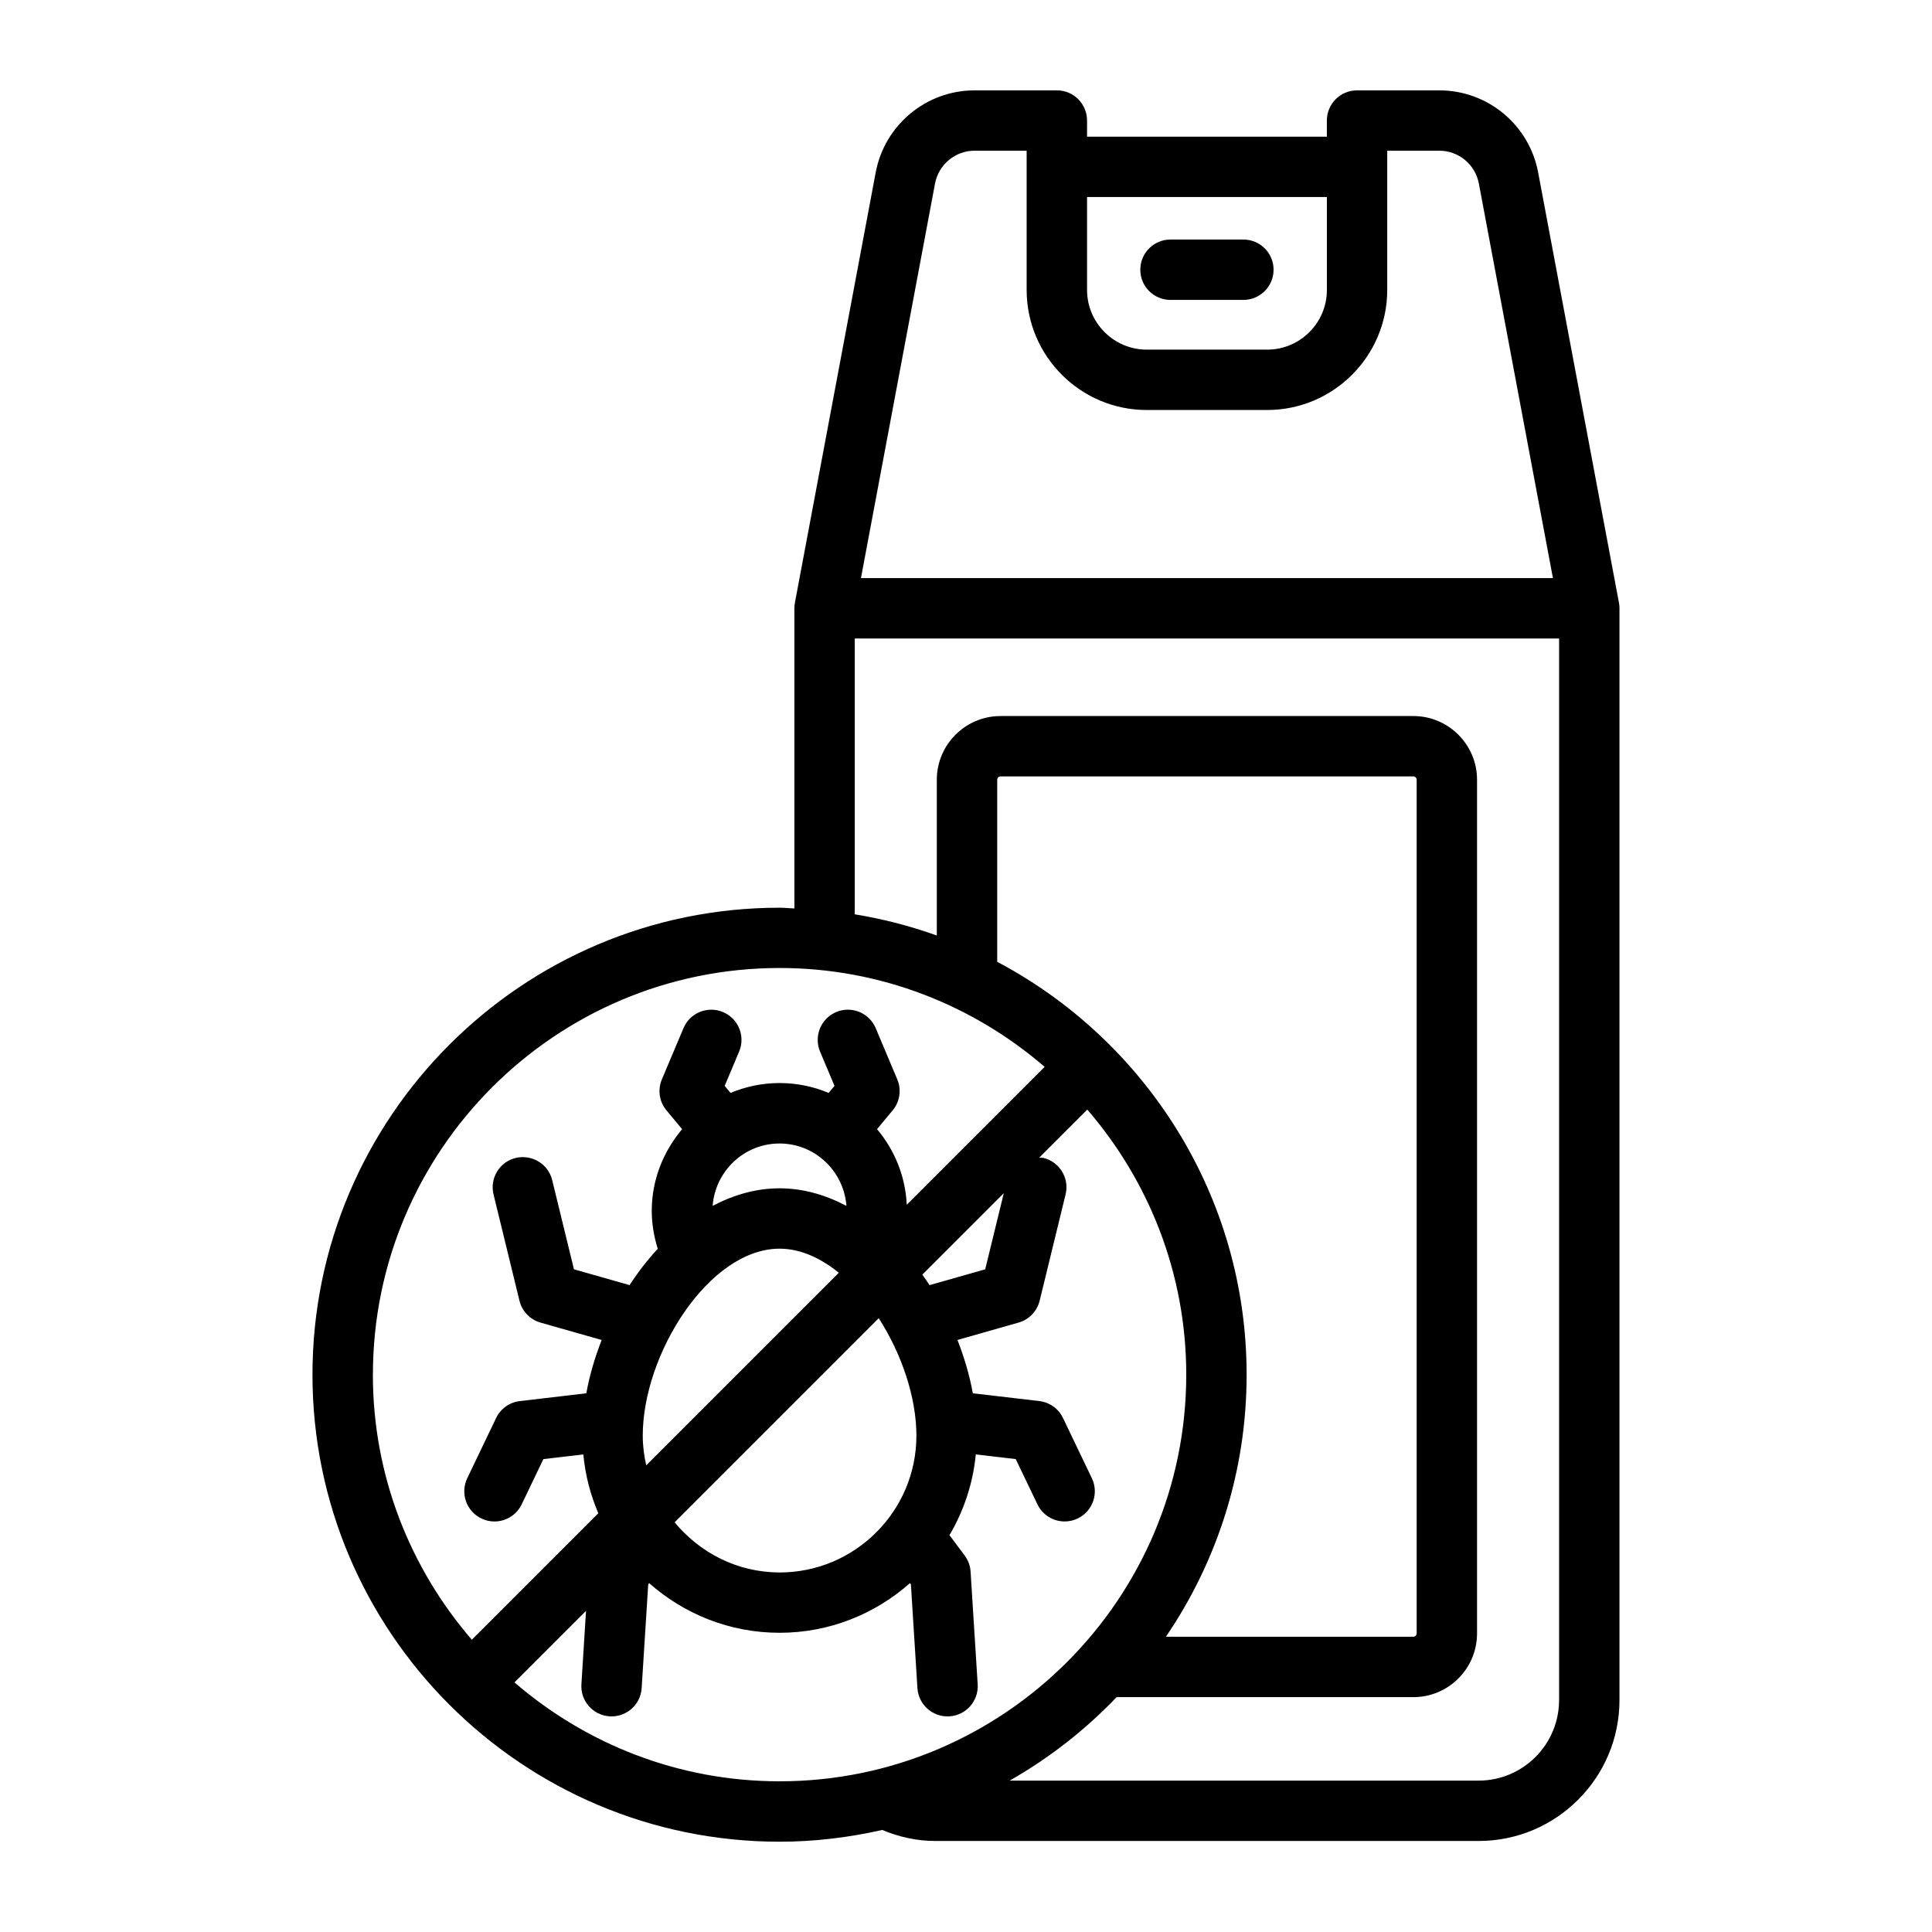 <?xml version="1.0" encoding="UTF-8"?>
<svg id="Outline" xmlns="http://www.w3.org/2000/svg" viewBox="0 0 64 64">
  <path d="M37.774,8.935c0-.552.447-1,1-1h2.415c.553,0,1,.448,1,1s-.447,1-1,1h-2.415c-.553,0-1-.448-1-1ZM53.647,20.151v36.168c0,2.573-2.093,4.666-4.665,4.666h-18.001c-.598,0-1.186-.127-1.756-.365-1.096.247-2.231.389-3.4.389-8.532,0-15.474-6.94-15.474-15.47s6.941-15.47,15.474-15.47c.165,0,.326.02.49.025v-9.942c0-.062.006-.124.017-.185l2.677-14.256c.296-1.575,1.674-2.718,3.277-2.718h2.724c.553,0,1,.448,1,1v.535h7.944v-.535c0-.552.447-1,1-1h2.724c1.603,0,2.98,1.143,3.275,2.718l2.677,14.256c.012.061.018.123.018.185ZM36.01,6.527v3.077c0,1.09.887,1.978,1.978,1.978h3.989c1.091,0,1.978-.887,1.978-1.978v-3.077h-7.944ZM28.521,19.151h22.922l-2.454-13.072c-.119-.63-.67-1.087-1.311-1.087h-1.724v4.612c0,2.193-1.784,3.978-3.978,3.978h-3.989c-2.193,0-3.978-1.784-3.978-3.978v-4.612h-1.724c-.641,0-1.192.458-1.311,1.088l-2.454,13.071ZM12.352,45.538c0,3.355,1.241,6.42,3.278,8.78l4.19-4.19c-.261-.608-.432-1.263-.497-1.948l-1.323.155-.718,1.498c-.172.358-.53.568-.902.568-.145,0-.292-.031-.432-.098-.498-.239-.708-.836-.47-1.334l.956-1.995c.148-.309.445-.521.785-.561l2.203-.258c.107-.593.283-1.187.509-1.766l-2.025-.576c-.346-.099-.613-.375-.698-.725l-.859-3.521c-.131-.537.198-1.078.734-1.209.537-.126,1.078.198,1.209.734l.721,2.955,1.843.524c.28-.432.593-.836.933-1.203-.126-.406-.199-.829-.199-1.256,0-1.034.387-1.971,1.006-2.707l-.517-.621c-.24-.287-.299-.684-.153-1.029l.715-1.696c.214-.508.8-.748,1.31-.533.509.214.748.801.533,1.31l-.478,1.135.194.233c.501-.209,1.049-.327,1.625-.327s1.124.117,1.625.327l.194-.233-.478-1.135c-.214-.509.024-1.095.533-1.31.51-.215,1.095.024,1.31.533l.714,1.696c.146.344.086.741-.153,1.028l-.517.621c.577.687.939,1.551.985,2.505l4.567-4.568c-2.36-2.035-5.425-3.275-8.778-3.275-7.429,0-13.474,6.042-13.474,13.47ZM41.296,45.538c0,3.216-.988,6.204-2.674,8.681h8.197c.061,0,.11-.05.11-.111v-28.278c0-.061-.05-.111-.11-.111h-13.675c-.062,0-.11.05-.11.111v6.031c4.907,2.597,8.262,7.749,8.262,13.677ZM21.406,48.542l6.381-6.381c-.609-.492-1.279-.797-1.963-.797-2.334,0-4.532,3.489-4.532,6.194,0,.339.044.667.115.984ZM23.607,39.946c.692-.364,1.436-.582,2.216-.582s1.524.218,2.216.582c-.087-1.152-1.042-2.066-2.216-2.066s-2.129.914-2.216,2.066ZM25.824,52.09c2.5,0,4.533-2.033,4.533-4.532,0-1.272-.49-2.715-1.248-3.89l-6.761,6.761c.832,1.005,2.073,1.66,3.477,1.66ZM30.792,42.572l1.844-.524.616-2.522-2.698,2.698c.082.114.162.23.239.349ZM25.826,59.008c7.427,0,13.47-6.042,13.47-13.47,0-3.355-1.241-6.42-3.278-8.781l-1.595,1.595c.048.004.094-.006.142.005.536.131.865.672.734,1.209l-.859,3.521c-.086.35-.352.626-.698.725l-2.025.576c.226.579.402,1.173.509,1.766l2.202.258c.341.04.638.251.785.561l.956,1.995c.239.498.029,1.095-.469,1.334-.14.067-.287.098-.432.098-.373,0-.73-.209-.902-.568l-.719-1.498-1.323-.155c-.092.97-.401,1.875-.871,2.675l.503.674c.116.156.184.341.196.535l.235,3.732c.035.551-.384,1.026-.935,1.061-.021.001-.043.002-.064.002-.523,0-.964-.407-.997-.937l-.216-3.436-.031-.042c-1.153,1.02-2.663,1.645-4.32,1.645s-3.167-.625-4.32-1.645l-.031.042-.217,3.436c-.033.53-.474.937-.997.937-.021,0-.042,0-.064-.002-.551-.035-.97-.51-.935-1.061l.153-2.433-2.37,2.37c2.361,2.036,5.426,3.276,8.782,3.276ZM51.647,56.319V21.151h-23.332v9.137c.937.153,1.845.388,2.718.702v-5.159c0-1.164.947-2.111,2.111-2.111h13.675c1.164,0,2.11.947,2.11,2.111v28.278c0,1.164-.946,2.111-2.11,2.111h-9.83c-1.038,1.085-2.229,2.018-3.543,2.765h15.535c1.47,0,2.665-1.196,2.665-2.666Z"/>
</svg>
